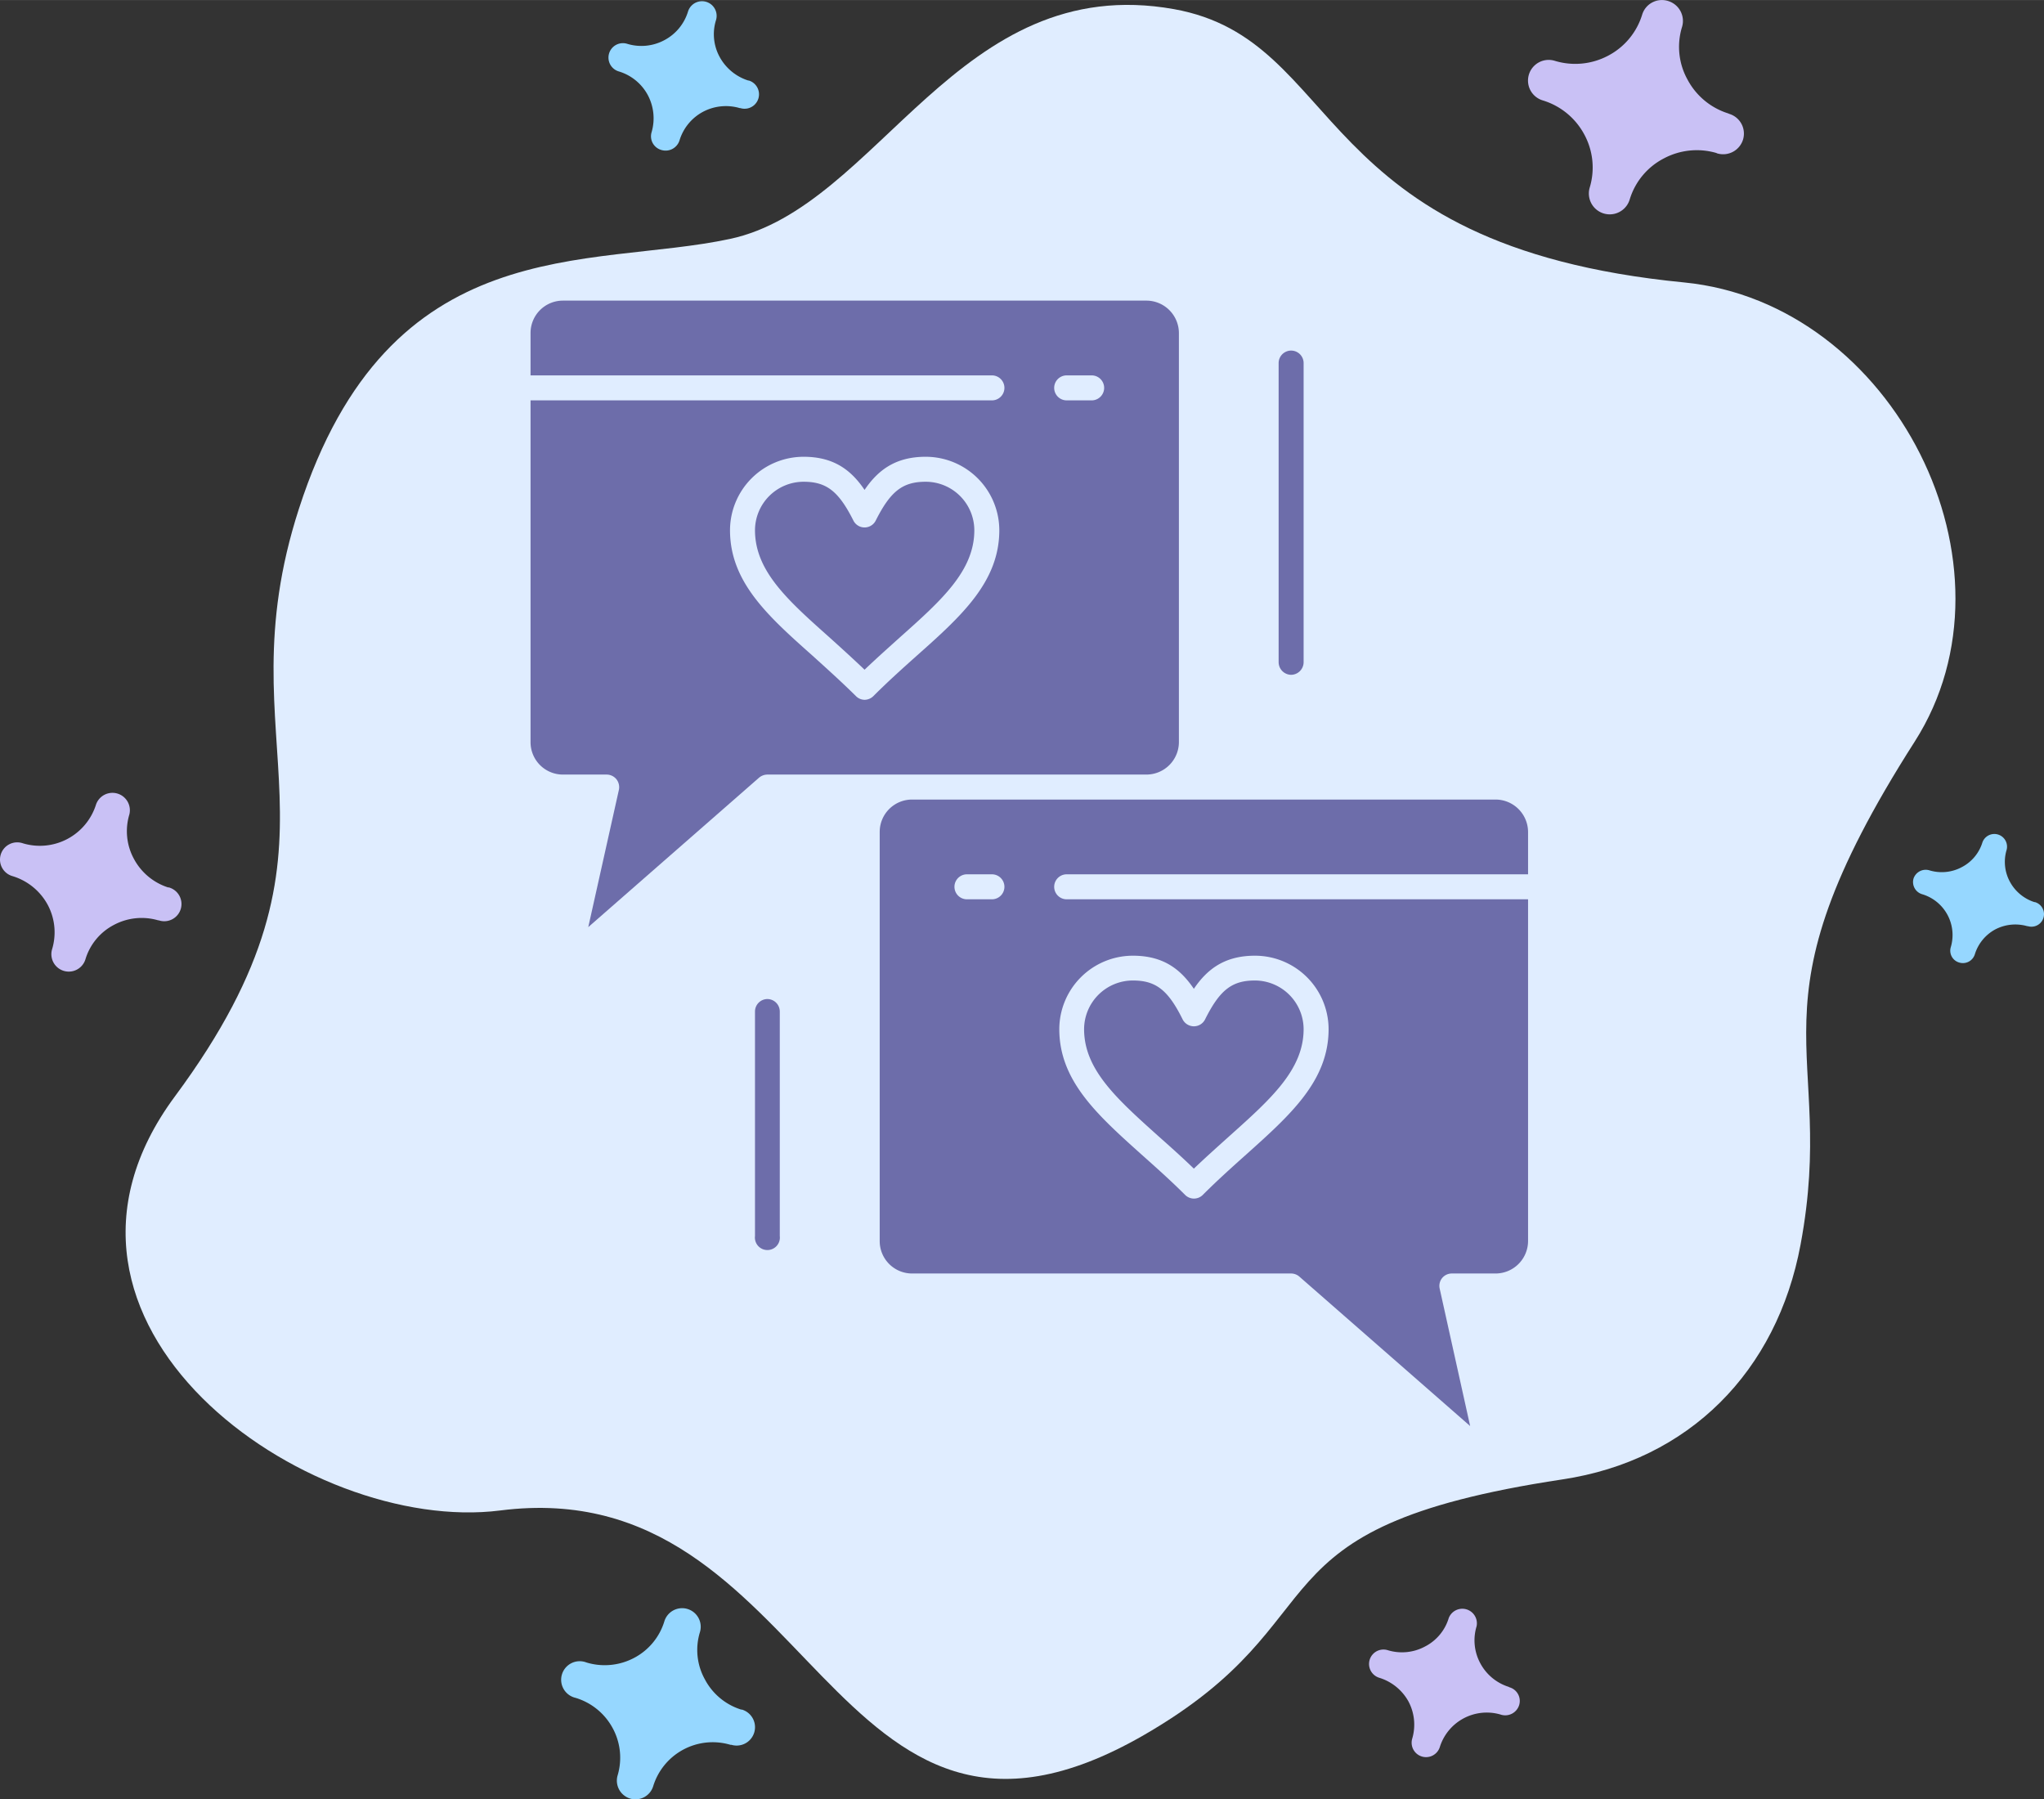 <svg xmlns="http://www.w3.org/2000/svg" width="1080" height="950.6" viewBox="-0.148 -0.005 1080.077 950.623" style=""><rect x="-0.148" y="-0.005" width="1080.077" height="950.623" fill="#333333" stroke="none"/><g><title>sm38_267496978</title><g data-name="Layer 2"><path d="M951.3 657.5c-12.5 67.1-59 114.1-125.9 124.1-170.1 25.7-113.5 72.9-221 135C437.3 1013 430.8 776.8 264.2 798 162.1 811 3.4 699.2 92.3 579.2c101.4-136.8 24.2-182.8 65.5-310.4 47.8-148.2 153.6-126.7 227.8-142.6C464.4 109.4 506-15.6 620.2 4.8c90.6 16.3 70.4 125 269.6 144.4 110.9 10.9 181 150 121.8 242.6-92 143.9-40.5 159.7-60.3 265.7z" fill="#e0edff" fill-rule="evenodd"></path><path d="M906.8 80.8a37 37 0 0 0-27.8 2.9 36.2 36.2 0 0 0-18 21.7 11 11 0 0 1-21.1-6.4 36.6 36.6 0 0 0-2.9-28 37.1 37.1 0 0 0-22-18 10.9 10.9 0 1 1 6.4-20.9 37.1 37.1 0 0 0 28.2-2.7 36.5 36.5 0 0 0 18-21.7A10.9 10.9 0 0 1 881.3.5a11 11 0 0 1 7.4 13.6 35.7 35.7 0 0 0 2.9 28 36.8 36.8 0 0 0 21.5 17.8l.4.2a10.9 10.9 0 0 1 7.4 13.6 11 11 0 0 1-13.7 7.3l-.4-.2z" fill="#c9c1f5"></path><path d="M792.7 905.8a26 26 0 0 0-32 17.1 7.6 7.6 0 0 1-14.6-4.4 26.1 26.1 0 0 0-2-19.6 26.5 26.5 0 0 0-15.4-12.5 7.6 7.6 0 0 1 4.4-14.6 25.7 25.7 0 0 0 19.7-1.9 25 25 0 0 0 12.6-15.1 7.7 7.7 0 0 1 14.7 4.4 25.5 25.5 0 0 0 2 19.6 25.8 25.8 0 0 0 15 12.4l.3.2a7.5 7.5 0 0 1 5.2 9.4 7.7 7.7 0 0 1-9.6 5.1z" fill="#c9c1f5"></path><path d="M390.8 57.1a25.9 25.9 0 0 0-19.4 1.9 25.6 25.6 0 0 0-12.5 15.2 7.7 7.7 0 0 1-9.6 5 7.5 7.5 0 0 1-5.1-9.5 26.1 26.1 0 0 0-2.1-19.6 25.8 25.8 0 0 0-15.3-12.4 7.6 7.6 0 1 1 4.4-14.6 25.7 25.7 0 0 0 19.7-1.9 25.5 25.5 0 0 0 12.5-15.1 7.7 7.7 0 0 1 14.8 4.5 25 25 0 0 0 1.9 19.4 26.2 26.2 0 0 0 15.1 12.5h.3a7.6 7.6 0 1 1-4.4 14.6z" fill="#96d7ff"></path><path d="M83.4 486.2a31.1 31.1 0 0 0-23.3 2.4A30.3 30.3 0 0 0 45 506.8a9.2 9.2 0 0 1-17.6-5.4 30.8 30.8 0 0 0-2.4-23.5 31.5 31.5 0 0 0-18.4-15 9.1 9.1 0 1 1 5.3-17.4A31.1 31.1 0 0 0 50.6 425a9.2 9.2 0 0 1 17.6 5.3 30.6 30.6 0 0 0 2.5 23.6 31.4 31.4 0 0 0 17.9 14.9h.4a9.1 9.1 0 1 1-5.3 17.4z" fill="#c9c1f5"></path><path d="M385.8 921.8a32.9 32.9 0 0 0-40.8 21.9 9.8 9.8 0 0 1-12.2 6.5 9.9 9.9 0 0 1-6.6-12.2 32.7 32.7 0 0 0-2.6-25 33.1 33.1 0 0 0-19.6-16 9.8 9.8 0 1 1 5.7-18.7 33.2 33.2 0 0 0 25.2-2.4 32.5 32.5 0 0 0 16-19.3 9.8 9.8 0 0 1 18.8 5.7 32 32 0 0 0 2.6 24.9 32.7 32.7 0 0 0 19.2 16h.4a9.7 9.7 0 1 1-5.6 18.6z" fill="#96d7ff"></path><path d="M1071.1 489.3a22.9 22.9 0 0 0-16.9 1.7 22.5 22.5 0 0 0-10.8 13.1 6.6 6.6 0 0 1-8.3 4.4 6.5 6.5 0 0 1-4.4-8.2 22.5 22.5 0 0 0-15.2-27.9 6.7 6.7 0 0 1-4.5-8.3 6.8 6.8 0 0 1 8.4-4.3 22.4 22.4 0 0 0 17.1-1.7 22 22 0 0 0 10.9-13.1 6.7 6.7 0 0 1 12.8 3.9 22 22 0 0 0 1.7 16.9 22.6 22.6 0 0 0 13 10.8h.3a6.6 6.6 0 1 1-3.8 12.7z" fill="#96d7ff"></path><g fill="#6d6daa"><path d="M611.8 600.1c6.2 5.5 12.5 11.1 18.9 17.3 6.5-6.2 12.8-11.8 18.9-17.3 21.8-19.5 39.1-35 39.1-56.4A25.8 25.8 0 0 0 663 518c-12.2 0-18.6 5-26.4 20.6a6.6 6.6 0 0 1-5.9 3.6 6.7 6.7 0 0 1-5.9-3.6c-7.7-15.6-14.2-20.6-26.3-20.6a25.8 25.8 0 0 0-25.8 25.7c0 21.4 17.3 36.8 39.1 56.4z"></path><path d="M437.9 336.5c6.1 5.5 12.4 11.2 18.8 17.3 6.5-6.2 12.8-11.8 18.9-17.3 21.9-19.5 39.1-35 39.1-56.4a25.7 25.7 0 0 0-25.7-25.6c-12.2 0-18.6 5-26.4 20.5a6.6 6.6 0 0 1-11.8 0c-7.8-15.5-14.2-20.5-26.3-20.5a25.7 25.7 0 0 0-25.7 25.6c0 21.5 17.2 36.9 39.1 56.4z"></path><path d="M563.5 461.9h243.8v-22.4a17.2 17.2 0 0 0-17.1-17.1H481.8a17.1 17.1 0 0 0-17.1 17.1v216.1a17.1 17.1 0 0 0 17.1 17.2h200.3a6.7 6.7 0 0 1 4.3 1.6l90.3 79-16.1-72.6a6.6 6.6 0 0 1 1.3-5.6 6.6 6.6 0 0 1 5.1-2.4h23.2a17.2 17.2 0 0 0 17.1-17.2V475.1H563.5a6.6 6.6 0 0 1 0-13.2zm35 43c15.6 0 24.9 6.7 32.2 17.5 7.3-10.8 16.7-17.5 32.3-17.5a38.9 38.9 0 0 1 38.9 38.8c0 27.3-20.2 45.3-43.5 66.2-7.5 6.7-15.2 13.6-23 21.4a6.6 6.6 0 0 1-9.3 0c-7.8-7.8-15.6-14.7-23.1-21.4-23.3-20.9-43.4-38.9-43.4-66.2a38.9 38.9 0 0 1 38.9-38.8zM524 475.1h-13.2a6.6 6.6 0 1 1 0-13.2H524a6.6 6.6 0 0 1 0 13.2z"></path><path d="M310.7 489.8l90.3-79a7 7 0 0 1 4.4-1.6h200.3a17.2 17.2 0 0 0 17.1-17.1V175.9a17.2 17.2 0 0 0-17.1-17.1H297.3a17.1 17.1 0 0 0-17.1 17.1v22.4H524a6.6 6.6 0 1 1 0 13.2H280.2v180.6a17.1 17.1 0 0 0 17.1 17.1h23.1a6.7 6.7 0 0 1 5.2 2.5 6.8 6.8 0 0 1 1.3 5.5zm252.8-291.5h13.2a6.6 6.6 0 0 1 0 13.2h-13.2a6.6 6.6 0 0 1 0-13.2zm-139 43c15.6 0 24.9 6.7 32.2 17.5 7.3-10.8 16.7-17.5 32.3-17.5a38.9 38.9 0 0 1 38.9 38.8c0 27.3-20.1 45.4-43.5 66.2-7.5 6.7-15.2 13.6-23 21.4a6.7 6.7 0 0 1-4.7 2 6.5 6.5 0 0 1-4.6-2c-7.8-7.7-15.6-14.7-23-21.4-23.4-20.8-43.5-38.8-43.5-66.2a38.9 38.9 0 0 1 38.9-38.8z"></path><path d="M682.1 356.5a6.7 6.7 0 0 0 6.6-6.6V191.8a6.6 6.6 0 0 0-13.2 0v158.1a6.7 6.7 0 0 0 6.6 6.6z"></path><path d="M405.4 527.8a6.6 6.6 0 0 0-6.6 6.6V653a6.6 6.6 0 1 0 13.1 0V534.4a6.6 6.6 0 0 0-6.5-6.6z"></path></g></g></g></svg>
